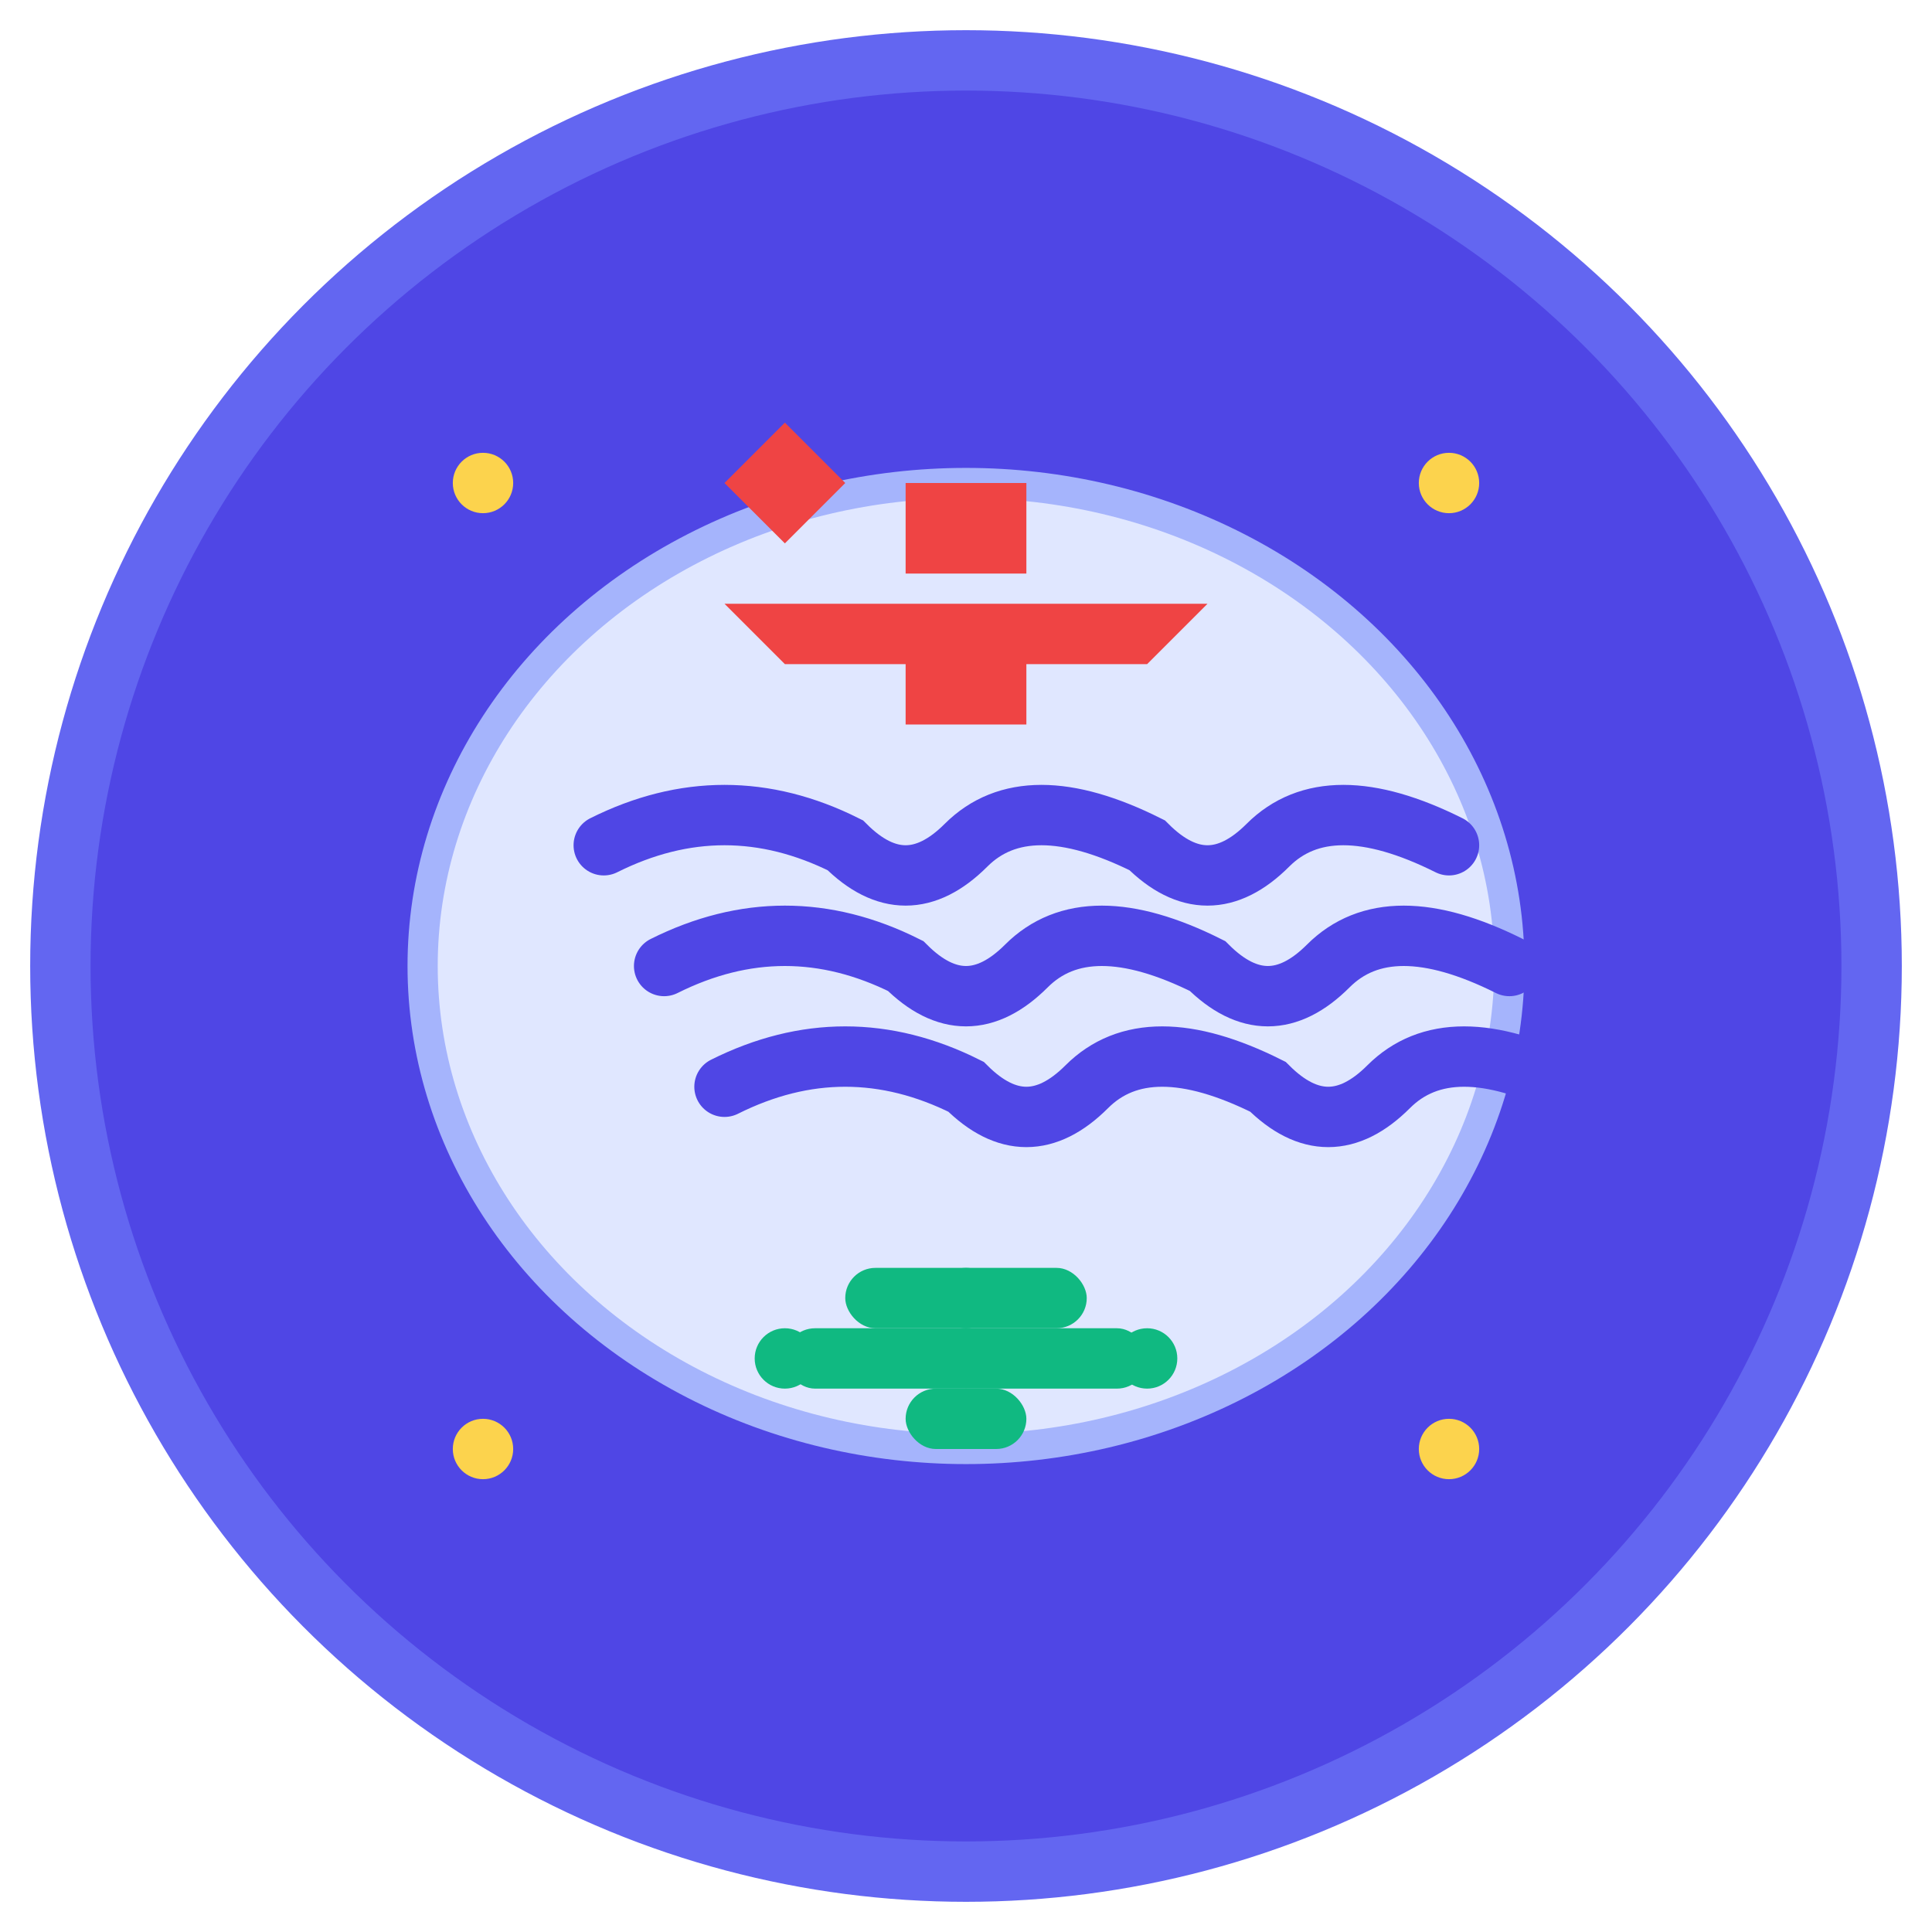 <?xml version="1.0" encoding="UTF-8"?>
<svg width="64" height="64" viewBox="0 0 64 64" fill="none" xmlns="http://www.w3.org/2000/svg">
  <!-- Background circle -->
  <circle cx="32" cy="32" r="30" fill="#4F46E5" stroke="#6366F1" stroke-width="2"/>
  
  <!-- World map/globe base -->
  <ellipse cx="32" cy="32" rx="18" ry="16" fill="#E0E7FF" stroke="#A5B4FC" stroke-width="1"/>
  
  <!-- Continent shapes -->
  <path d="M20 28 Q24 26 28 28 Q30 30 32 28 Q34 26 38 28 Q40 30 42 28 Q44 26 48 28" 
        stroke="#4F46E5" stroke-width="2" fill="none" stroke-linecap="round"/>
  <path d="M22 32 Q26 30 30 32 Q32 34 34 32 Q36 30 40 32 Q42 34 44 32 Q46 30 50 32" 
        stroke="#4F46E5" stroke-width="2" fill="none" stroke-linecap="round"/>
  <path d="M24 36 Q28 34 32 36 Q34 38 36 36 Q38 34 42 36 Q44 38 46 36 Q48 34 52 36" 
        stroke="#4F46E5" stroke-width="2" fill="none" stroke-linecap="round"/>
  
  <!-- Airplane -->
  <g transform="translate(32, 20)">
    <!-- Airplane body -->
    <path d="M-8 0 L8 0 L6 2 L-6 2 Z" fill="#EF4444"/>
    <!-- Airplane wings -->
    <path d="M-2 -1 L-2 -4 L2 -4 L2 -1 Z" fill="#EF4444"/>
    <path d="M-2 1 L-2 4 L2 4 L2 1 Z" fill="#EF4444"/>
    <!-- Airplane tail -->
    <path d="M-6 -2 L-8 -4 L-6 -6 L-4 -4 Z" fill="#EF4444"/>
  </g>
  
  <!-- AI/Technology elements -->
  <g transform="translate(32, 45)">
    <!-- Circuit board pattern -->
    <rect x="-6" y="-1" width="12" height="2" fill="#10B981" rx="1"/>
    <rect x="-4" y="-3" width="8" height="2" fill="#10B981" rx="1"/>
    <rect x="-2" y="1" width="4" height="2" fill="#10B981" rx="1"/>
    <!-- Connection dots -->
    <circle cx="-6" cy="0" r="1" fill="#10B981"/>
    <circle cx="6" cy="0" r="1" fill="#10B981"/>
    <circle cx="0" cy="-2" r="1" fill="#10B981"/>
    <circle cx="0" cy="2" r="1" fill="#10B981"/>
  </g>
  
  <!-- Sparkle effects -->
  <g fill="#FCD34D">
    <circle cx="16" cy="16" r="1"/>
    <circle cx="48" cy="16" r="1"/>
    <circle cx="16" cy="48" r="1"/>
    <circle cx="48" cy="48" r="1"/>
  </g>
</svg> 